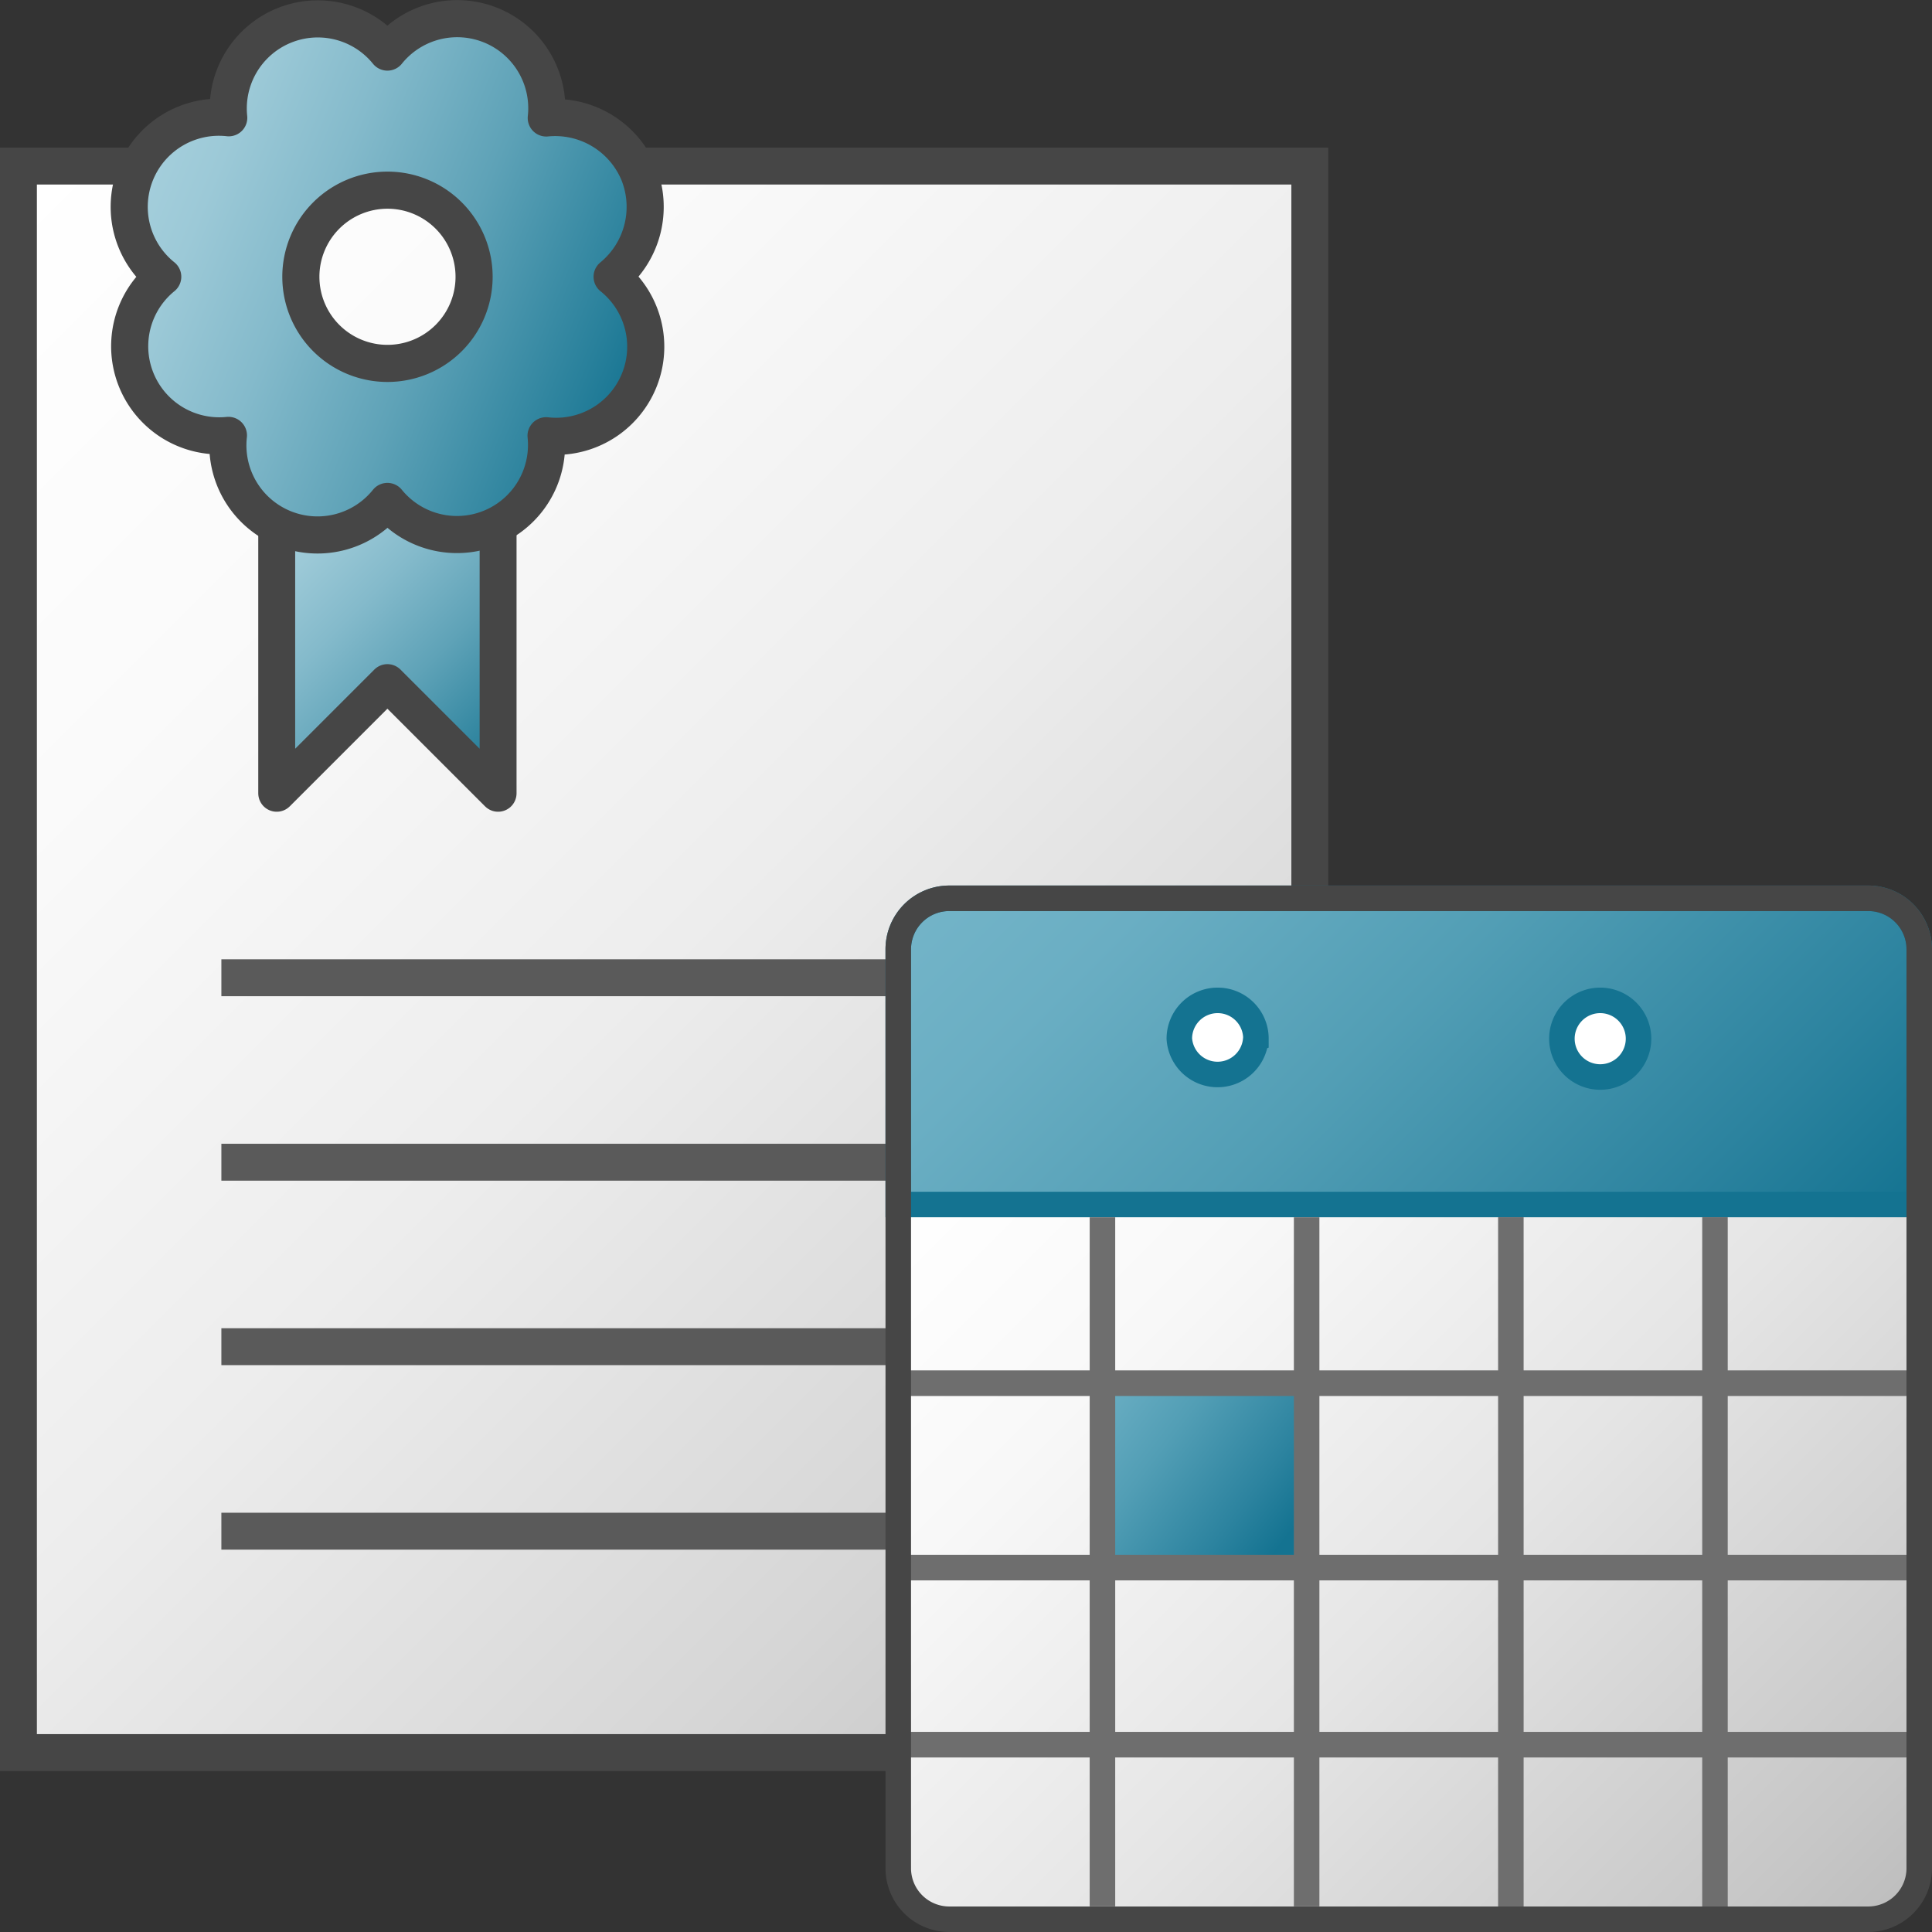 <svg id="Layer_1" data-name="Layer 1" xmlns="http://www.w3.org/2000/svg" xmlns:xlink="http://www.w3.org/1999/xlink" viewBox="0 0 48 48">
  <rect x="0" y="0" width="48" height="48" fill="#333333" stroke="none"/>
  <defs>
    <linearGradient id="linear-gradient" x1="30.045" y1="784.234" x2="69.045" y2="823.234" gradientTransform="translate(-28.917 -712.91) scale(0.917 0.917)" gradientUnits="userSpaceOnUse">
      <stop offset="0" stop-color="#fff"/>
      <stop offset="0.232" stop-color="#fafafa"/>
      <stop offset="0.496" stop-color="#ededed"/>
      <stop offset="0.775" stop-color="#d6d6d6"/>
      <stop offset="1" stop-color="#bebebe"/>
    </linearGradient>
    <linearGradient id="linear-gradient-2" x1="38.724" y1="1.728" x2="45.366" y2="-4.913" gradientTransform="matrix(0.917, 0, 0, -0.917, -28.917, 14.911)" gradientUnits="userSpaceOnUse">
      <stop offset="0" stop-color="#a5cfdc"/>
      <stop offset="0.128" stop-color="#9cc9d7"/>
      <stop offset="0.335" stop-color="#84bacb"/>
      <stop offset="0.596" stop-color="#5ea2b7"/>
      <stop offset="0.896" stop-color="#28809b"/>
      <stop offset="1" stop-color="#147391"/>
    </linearGradient>
    <linearGradient id="linear-gradient-3" x1="-336.677" y1="-76.932" x2="-331.343" y2="-90.69" gradientTransform="matrix(0.633, -0.663, -0.663, -0.633, 165.585, -267.567)" xlink:href="#linear-gradient-2"/>
    <linearGradient id="linear-gradient-4" x1="135.333" y1="-876.958" x2="168.749" y2="-910.374" gradientTransform="matrix(0.634, 0, 0, -0.634, -61.42, -528.233)" gradientUnits="userSpaceOnUse">
      <stop offset="0" stop-color="#fff"/>
      <stop offset="0.221" stop-color="#f8f8f8"/>
      <stop offset="0.541" stop-color="#e5e5e5"/>
      <stop offset="0.92" stop-color="#c6c6c6"/>
      <stop offset="1" stop-color="#bebebe"/>
    </linearGradient>
    <linearGradient id="linear-gradient-5" x1="139.335" y1="-862.129" x2="164.748" y2="-887.542" gradientTransform="matrix(0.634, 0, 0, -0.634, -61.42, -528.233)" gradientUnits="userSpaceOnUse">
      <stop offset="0" stop-color="#73b4c8"/>
      <stop offset="0.175" stop-color="#6aaec3"/>
      <stop offset="0.457" stop-color="#529eb5"/>
      <stop offset="0.809" stop-color="#2c839f"/>
      <stop offset="1" stop-color="#147391"/>
    </linearGradient>
    <linearGradient id="linear-gradient-6" x1="223.778" y1="-997.839" x2="233.63" y2="-1005.39" gradientTransform="matrix(0.565, 0, 0, -0.565, -100.068, -529.814)" xlink:href="#linear-gradient-5"/>
  </defs>
  <g id="g900">
    <path id="rect27" d="M.458,4.126H32.542V43.542H.458Z" stroke="#464646" stroke-miterlimit="10" stroke-width="0.917" fill="url(#linear-gradient)"/>
    <path id="line29" d="M5.5,38.042h22" fill="none" stroke="#5a5a5a" stroke-width="0.917"/>
    <path id="polyline31" d="M12.375,13.033v6.676l-2.75-2.75-2.75,2.75V13.033" stroke="#464646" stroke-linecap="round" stroke-linejoin="round" stroke-width="0.917" fill="url(#linear-gradient-2)"/>
    <path id="path33" d="M15.864,4.294a2.247,2.247,0,0,0-2.292-1.363A2.226,2.226,0,0,0,9.625,1.294,2.225,2.225,0,0,0,5.683,2.926a2.227,2.227,0,0,0-1.64,3.95,2.226,2.226,0,0,0,1.632,3.941,2.227,2.227,0,0,0,3.95,1.641,2.226,2.226,0,0,0,3.942-1.632,2.226,2.226,0,0,0,1.641-3.95A2.247,2.247,0,0,0,15.864,4.294ZM10.45,8.865a2.152,2.152,0,1,1,1.164-2.814A2.152,2.152,0,0,1,10.45,8.865Z" stroke="#464646" stroke-linecap="round" stroke-linejoin="round" stroke-width="0.922" fill="url(#linear-gradient-3)"/>
    <path id="line35" d="M5.5,24.292h22" fill="none" stroke="#5a5a5a" stroke-width="0.917"/>
    <path id="line37" d="M5.5,28.875h22" fill="none" stroke="#5a5a5a" stroke-width="0.917"/>
    <path id="line39" d="M5.5,33.458h22" fill="none" stroke="#5a5a5a" stroke-width="0.917"/>
    <g id="g856">
      <path id="path13" d="M22.317,29.926V46.415a1.268,1.268,0,0,0,1.266,1.268H46.417a1.267,1.267,0,0,0,1.266-1.268V29.926Z" fill="url(#linear-gradient-4)"/>
      <path id="path26" d="M47.683,29.926v-6.34a1.267,1.267,0,0,0-1.266-1.268H23.585a1.268,1.268,0,0,0-1.268,1.268h0v6.34Z" stroke="#147391" stroke-miterlimit="5.652" stroke-width="0.634" fill="url(#linear-gradient-5)"/>
      <path id="circle42" d="M31.2,25.805a.952.952,0,0,1-1.9,0h0a.952.952,0,0,1,.952-.951h0a.95.95,0,0,1,.951.95h0Z" fill="#fff" stroke="#147391" stroke-miterlimit="5.652" stroke-width="0.634"/>
      <path id="circle44" d="M40.709,25.805a.952.952,0,1,1-.952-.951h0A.953.953,0,0,1,40.709,25.805Z" fill="#fff" stroke="#147391" stroke-miterlimit="5.652" stroke-width="0.634"/>
      <path id="rect881-0-4" d="M22.565,43.028h24.87v.636H22.565Z" fill="#6e6e6e"/>
      <path id="rect913" d="M37.22,30.241h.634V47.432H37.22Z" fill="#6e6e6e"/>
      <path id="rect913-6" d="M42.291,30.241h.634V47.432h-.634Z" fill="#6e6e6e"/>
      <path id="rect852" d="M27.388,34.529h4.877v4.389H27.388Z" fill="url(#linear-gradient-6)"/>
      <path id="line28" d="M27.39,30.243v17.12" fill="none" stroke="#6e6e6e" stroke-miterlimit="2.261" stroke-width="0.634"/>
      <path id="line30" d="M32.463,30.243v17.12" fill="none" stroke="#6e6e6e" stroke-miterlimit="2.261" stroke-width="0.634"/>
      <path id="rect881" d="M22.565,34.047h24.87v.636H22.565Z" fill="#6e6e6e"/>
      <path id="rect881-0" d="M22.565,38.628h24.87v.636H22.565Z" fill="#6e6e6e"/>
      <path id="path46" d="M47.683,46.415V23.586a1.267,1.267,0,0,0-1.266-1.268H23.585a1.267,1.267,0,0,0-1.268,1.265V46.415a1.268,1.268,0,0,0,1.266,1.268H46.417A1.267,1.267,0,0,0,47.683,46.415Z" fill="none" stroke="#464646" stroke-miterlimit="5.652" stroke-width="0.634"/>
    </g>
  </g>
</svg>
